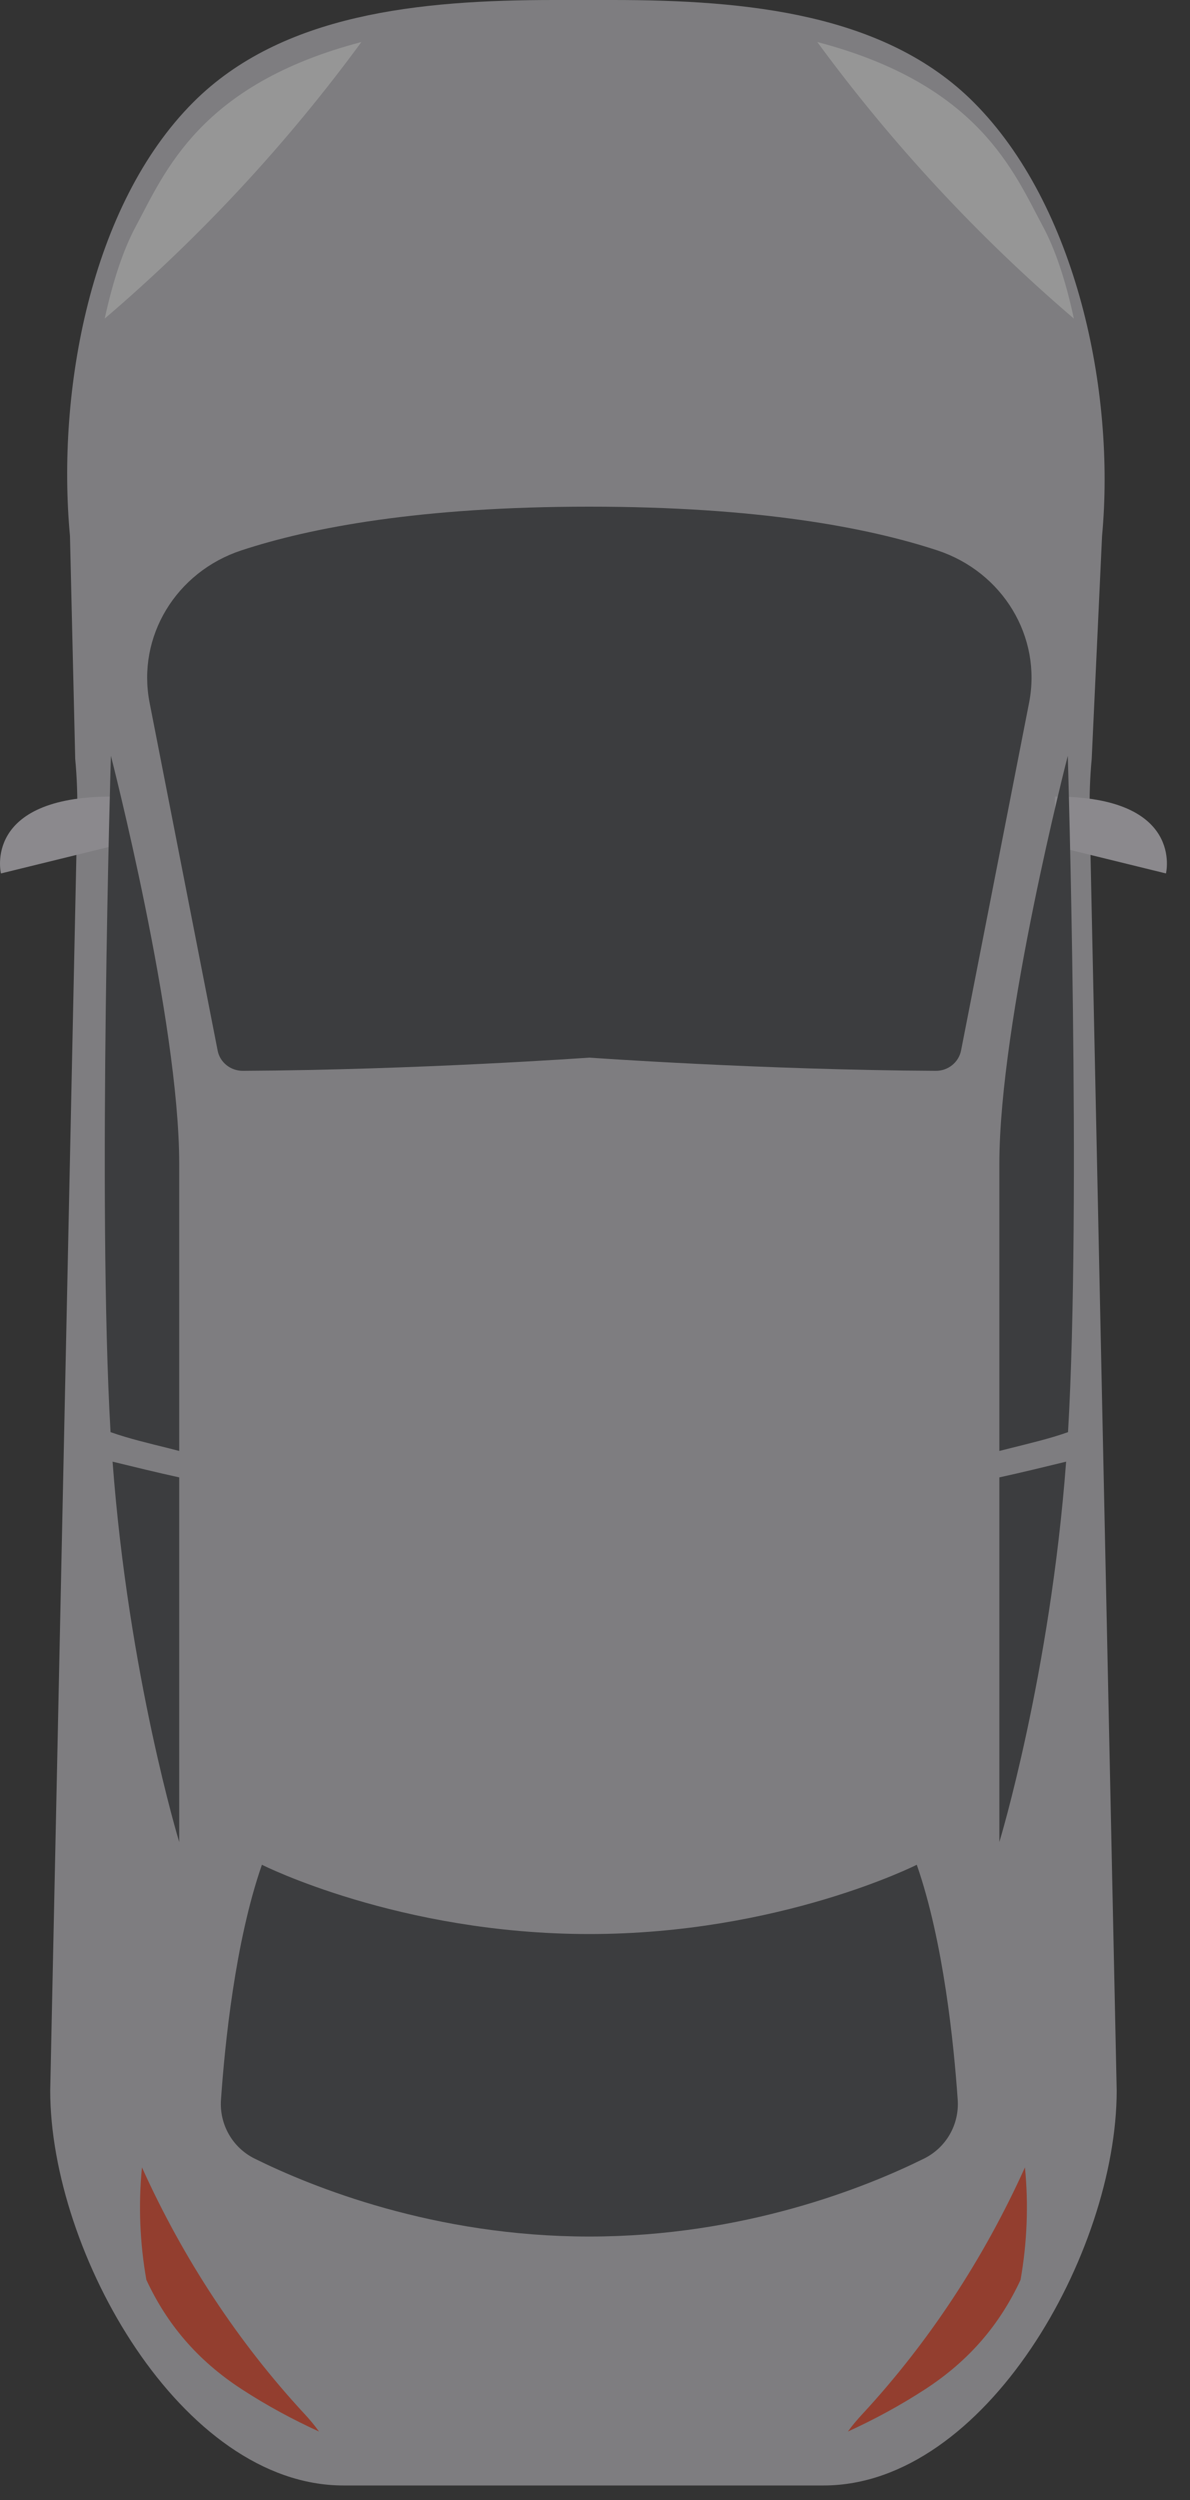 <?xml version="1.0" encoding="UTF-8"?>
<svg width="10px" height="21px" viewBox="0 0 10 21" version="1.1" xmlns="http://www.w3.org/2000/svg" xmlns:xlink="http://www.w3.org/1999/xlink">
    <rect x="0" y="0" width="10" height="21" fill="#333333" stroke="none"/>
    <!-- Generator: Sketch 61 (89581) - https://sketch.com -->
    <title>good_no_active</title>
    <desc>Created with Sketch.</desc>
    <g id="кинодром" stroke="none" stroke-width="1" fill="none" fill-rule="evenodd" opacity="0.498">
        <g id="good_no_active">
            <path d="M0.649,6.851 C0.652,6.692 0.647,6.533 0.632,6.375 L0.588,4.502 C0.475,3.285 0.76,1.723 1.625,0.858 C2.368,0.115 3.524,-3.55271368e-15 4.658,-3.55271368e-15 L5.148,-3.55271368e-15 C6.282,-3.55271368e-15 7.438,0.115 8.181,0.858 C9.046,1.723 9.374,3.285 9.261,4.502 L9.174,6.375 C9.159,6.533 9.154,6.692 9.157,6.851 L9.384,17.561 C9.384,18.921 8.281,20.878 6.921,20.878 L2.886,20.878 C1.525,20.878 0.422,18.921 0.422,17.561 L0.649,6.851 Z" id="Fill-36" fill="#C8C7CC"></path>
            <path d="M1.142,6.973 C1.145,6.819 1.14,6.665 1.127,6.512 L1.088,4.703 C0.988,3.527 1.24,2.017 2.005,1.182 C2.662,0.464 3.684,0.353 4.686,0.353 L5.12,0.353 C6.123,0.353 7.144,0.464 7.802,1.182 C8.566,2.017 8.856,3.527 8.756,4.703 L8.679,6.512 C8.666,6.665 8.661,6.819 8.665,6.973 L8.865,17.32 C8.865,18.635 7.89,20.525 6.687,20.525 L3.119,20.525 C1.916,20.525 0.941,18.635 0.941,17.32 L1.142,6.973 Z" id="Fill-38" fill="#C8C7CC"></path>
            <path d="M0.941,6.691 L0.941,7.108 L0.008,7.337 C0.008,7.337 -0.15,6.691 0.941,6.691" id="Fill-40" fill="#E2DFE6"></path>
            <path d="M8.865,6.691 L8.865,7.108 L9.798,7.337 C9.798,7.337 9.956,6.691 8.865,6.691" id="Fill-42" fill="#E2DFE6"></path>
            <path d="M3.037,0.353 C1.678,0.709 1.387,1.444 1.141,1.902 C1.039,2.091 0.95,2.354 0.88,2.676 C1.688,1.986 2.413,1.204 3.037,0.353" id="Fill-44" fill="#F9F9F9"></path>
            <path d="M1.412,12.164 C1.443,12.172 1.474,12.18 1.506,12.188 L1.506,9.776 C1.506,8.572 0.932,6.349 0.932,6.349 C0.932,6.349 0.818,10.12 0.929,12.03 C1.085,12.085 1.252,12.124 1.412,12.164" id="Fill-46" fill="#45474A"></path>
            <path d="M0.946,12.278 C1.08,14.074 1.506,15.473 1.506,15.473 L1.506,12.41 C1.318,12.369 1.132,12.323 0.946,12.278" id="Fill-48" fill="#45474A"></path>
            <path d="M2.558,20.276 C2.002,19.676 1.539,18.973 1.193,18.206 C1.162,18.521 1.175,18.84 1.23,19.151 C1.403,19.523 1.658,19.826 2.029,20.068 C2.244,20.208 2.464,20.326 2.681,20.425 C2.643,20.372 2.6,20.321 2.558,20.276" id="Fill-50" fill="#F3482A"></path>
            <path d="M6.868,0.353 C8.227,0.709 8.518,1.444 8.764,1.902 C8.866,2.091 8.955,2.354 9.024,2.676 C8.217,1.986 7.492,1.204 6.868,0.353" id="Fill-52" fill="#F9F9F9"></path>
            <path d="M7.876,4.623 C7.292,4.431 6.371,4.256 4.952,4.256 C3.533,4.256 2.613,4.431 2.029,4.623 C1.479,4.804 1.149,5.348 1.257,5.902 L1.829,8.825 C1.848,8.924 1.938,8.996 2.042,8.995 C3.515,8.987 4.952,8.884 4.952,8.884 C4.952,8.884 6.39,8.987 7.863,8.995 C7.967,8.996 8.056,8.924 8.076,8.825 L8.648,5.902 C8.756,5.348 8.426,4.804 7.876,4.623" id="Fill-54" fill="#45474A"></path>
            <path d="M7.249,20.276 C7.804,19.676 8.267,18.973 8.613,18.206 C8.644,18.521 8.631,18.84 8.576,19.151 C8.403,19.523 8.148,19.826 7.777,20.068 C7.562,20.208 7.342,20.326 7.125,20.425 C7.163,20.372 7.207,20.321 7.249,20.276" id="Fill-56" fill="#F3482A"></path>
            <path d="M8.493,12.164 C8.462,12.172 8.43,12.18 8.398,12.188 L8.398,9.776 C8.398,8.572 8.973,6.349 8.973,6.349 C8.973,6.349 9.087,10.12 8.975,12.03 C8.82,12.085 8.652,12.124 8.493,12.164" id="Fill-58" fill="#45474A"></path>
            <path d="M8.959,12.278 C8.824,14.074 8.398,15.473 8.398,15.473 L8.398,12.41 C8.586,12.369 8.773,12.323 8.959,12.278" id="Fill-60" fill="#45474A"></path>
            <path d="M7.704,15.664 C7.704,15.664 6.552,16.246 4.952,16.246 C3.353,16.246 2.201,15.664 2.201,15.664 C1.976,16.309 1.889,17.174 1.857,17.639 C1.843,17.846 1.954,18.04 2.139,18.132 C2.622,18.371 3.65,18.787 4.952,18.787 C6.254,18.787 7.283,18.371 7.765,18.132 C7.951,18.04 8.062,17.846 8.048,17.639 C8.016,17.174 7.929,16.309 7.704,15.664" id="Fill-62" fill="#45474A"></path>
        </g>
    </g>
</svg>
